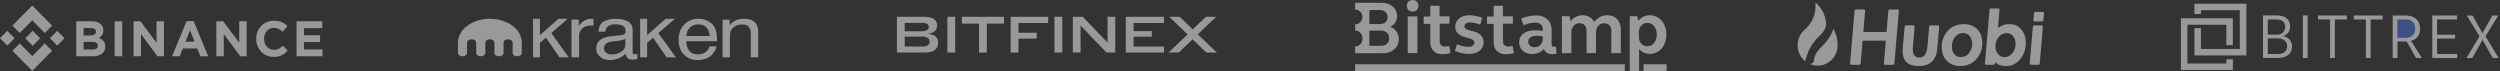 <?xml version="1.0" encoding="UTF-8"?>
<svg width="666px" height="19px" viewBox="0 0 666 19" version="1.1" xmlns="http://www.w3.org/2000/svg" xmlns:xlink="http://www.w3.org/1999/xlink">
    <rect x="0" y="0" width="666" height="19" fill="#333333" stroke="none"/>
    <!-- Generator: Sketch 63 (92445) - https://sketch.com -->
    <title>Group 38</title>
    <desc>Created with Sketch.</desc>
    <g id="Page-1" stroke="none" stroke-width="1" fill="none" fill-rule="evenodd" opacity="0.5">
        <g id="1-Home" transform="translate(-50, -970)" fill-rule="nonzero">
            <g id="Group-37">
                <g id="Group-21" transform="translate(50, 969)">
                    <g id="Group-38">
                        <g id="Bitfinex_logo" transform="translate(238.831, 4.941)" fill="#FFFFFF">
                            <path d="M6.998,8.463 L2.189,8.463 L2.189,5.808 L6.998,5.808 C8.2,5.808 8.814,6.404 8.814,7.176 C8.814,7.921 8.213,8.463 6.998,8.463 Z M6.841,4.386 L2.189,4.386 L2.189,2.151 L6.841,2.151 C8.109,2.151 8.605,2.611 8.605,3.248 C8.605,3.83 8.03,4.386 6.841,4.386 Z M8.07,5.063 C10.095,4.995 10.827,3.952 10.827,2.814 C10.827,1.568 9.873,0.539 7.547,0.539 L0.112,0.539 L0.112,10.048 L7.769,10.048 C9.677,10.048 11.101,9.221 11.101,7.447 C11.101,6.187 10.304,5.117 8.07,5.063 Z M13.555,0.539 L13.555,10.048 L15.633,10.048 L15.633,0.539 L13.555,0.539 Z M24.058,2.34 L28.632,2.34 L28.632,0.539 L17.407,0.539 L17.407,2.34 L21.981,2.34 L21.981,10.048 L24.058,10.048 L24.058,2.34 Z M30.406,0.539 L30.406,10.048 L32.484,10.048 L32.484,6.336 L37.358,6.336 L37.358,4.779 L32.484,4.779 L32.484,2.178 L40.402,2.178 L40.402,0.539 L30.406,0.539 Z M42.085,0.539 L42.085,10.048 L44.163,10.048 L44.163,0.539 L42.085,0.539 Z M49.034,2.855 L55.921,10.048 L58.273,10.048 L58.273,0.539 L56.221,0.539 L56.221,7.393 L49.609,0.539 L46.97,0.539 L46.97,10.048 L49.034,10.048 L49.034,2.855 Z M61.079,0.539 L61.079,10.048 L71.246,10.048 L71.246,8.449 L63.157,8.449 L63.157,5.835 L68.005,5.835 L68.005,4.359 L63.157,4.359 L63.157,2.178 L71.246,2.178 L71.246,0.539 L61.079,0.539 Z M85.159,0.539 L82.415,0.539 L78.913,3.885 L75.437,0.539 L72.654,0.539 L77.541,5.225 L72.471,10.048 L75.215,10.048 L78.887,6.539 L82.546,10.048 L85.342,10.048 L80.259,5.212 L85.159,0.539 Z" id="BITFINEX-Copy-3"></path>
                        </g>
                        <g id="kraken-logo" transform="translate(122, 6)" fill="#FFFFFF">
                            <g id="Group" transform="translate(20, 0)">
                                <polygon id="Path" points="0 0 1.842 0 1.842 4.364 6.784 2.11405683e-16 9.246 2.11405683e-16 4.854 3.808 9.512 10.267 7.05 10.267 3.436 5.046 1.842 6.411 1.842 10.267 0 10.267"></polygon>
                                <path d="M10.262,0.217 L12.177,0.217 L12.177,1.954 C12.325,1.613 12.715,1.21 13.329,0.729 C13.942,0.248 14.648,0 15.447,0 C15.484,0 15.54,0 15.633,0.016 C15.726,0.016 15.875,0.031 16.098,0.047 L16.098,1.83 C15.986,1.815 15.875,1.799 15.763,1.799 C15.67,1.799 15.559,1.783 15.429,1.783 C14.407,1.783 13.626,2.063 13.087,2.605 C12.548,3.148 12.269,3.784 12.269,4.497 L12.269,10.267 L10.244,10.267 L10.244,0.217 L10.262,0.217 Z" id="Path"></path>
                                <path d="M23.626,4.358 C24.075,4.31 24.379,4.133 24.523,3.86 C24.613,3.699 24.648,3.474 24.648,3.184 C24.648,2.589 24.415,2.155 23.931,1.882 C23.465,1.608 22.783,1.48 21.905,1.48 C20.882,1.48 20.165,1.721 19.735,2.219 C19.501,2.493 19.34,2.895 19.268,3.442 L17.439,3.442 C17.475,2.155 17.941,1.254 18.838,0.756 C19.735,0.257 20.757,0 21.94,0 C23.303,0 24.415,0.241 25.258,0.708 C26.101,1.174 26.532,1.898 26.532,2.879 L26.532,8.877 C26.532,9.054 26.567,9.199 26.657,9.311 C26.747,9.424 26.908,9.472 27.177,9.472 C27.267,9.472 27.357,9.472 27.464,9.456 C27.572,9.44 27.679,9.424 27.805,9.408 L27.805,10.694 C27.5,10.775 27.267,10.823 27.105,10.839 C26.944,10.855 26.729,10.871 26.46,10.871 C25.796,10.871 25.294,10.662 24.989,10.228 C24.828,10.003 24.72,9.681 24.648,9.263 C24.254,9.73 23.68,10.132 22.945,10.485 C22.192,10.823 21.385,11 20.488,11 C19.412,11 18.533,10.711 17.852,10.115 C17.17,9.537 16.829,8.797 16.829,7.912 C16.829,6.947 17.17,6.208 17.834,5.677 C18.497,5.146 19.394,4.825 20.47,4.696 L23.626,4.358 Z M19.501,9.086 C19.914,9.376 20.398,9.52 20.972,9.52 C21.654,9.52 22.317,9.376 22.963,9.086 C24.039,8.62 24.595,7.848 24.595,6.77 L24.595,5.355 C24.362,5.484 24.057,5.613 23.68,5.693 C23.303,5.789 22.945,5.854 22.568,5.886 L21.385,6.015 C20.685,6.095 20.147,6.224 19.788,6.417 C19.179,6.722 18.892,7.205 18.892,7.864 C18.892,8.395 19.107,8.797 19.501,9.086 Z" id="Shape"></path>
                                <polygon id="Path" points="28.554 0 30.397 0 30.397 4.357 35.339 2.11079439e-16 37.801 2.11079439e-16 33.39 3.818 38.049 10.267 35.587 10.267 31.973 5.054 30.397 6.401 30.397 10.251 28.537 10.251 28.537 0"></polygon>
                                <path d="M46.394,0.502 C47.143,0.856 47.718,1.29 48.101,1.853 C48.484,2.383 48.728,2.994 48.85,3.685 C48.955,4.168 49.024,4.923 49.024,5.984 L40.819,5.984 C40.854,7.045 41.115,7.897 41.62,8.524 C42.125,9.167 42.892,9.489 43.955,9.489 C44.93,9.489 45.714,9.183 46.307,8.589 C46.638,8.235 46.864,7.833 47.003,7.367 L48.868,7.367 C48.815,7.753 48.659,8.171 48.38,8.637 C48.101,9.103 47.787,9.489 47.456,9.794 C46.882,10.309 46.185,10.662 45.331,10.839 C44.878,10.936 44.373,11 43.798,11 C42.404,11 41.22,10.534 40.244,9.585 C39.268,8.637 38.78,7.318 38.78,5.63 C38.78,3.959 39.268,2.608 40.244,1.563 C41.22,0.518 42.491,0.004 44.077,0.004 C44.878,-0.028 45.645,0.148 46.394,0.502 Z M47.073,4.586 C47.003,3.83 46.812,3.219 46.533,2.769 C46.01,1.933 45.157,1.499 43.955,1.499 C43.084,1.499 42.369,1.788 41.777,2.367 C41.185,2.946 40.889,3.685 40.854,4.586 L47.073,4.586 Z" id="Shape"></path>
                                <path d="M50.506,0.233 L52.361,0.233 L52.361,1.659 C52.92,1.07 53.496,0.651 54.109,0.388 C54.721,0.124 55.406,0 56.163,0 C57.82,0 58.937,0.496 59.514,1.489 C59.838,2.032 60,2.807 60,3.831 L60,10.267 L58,10.267 L58,3.939 C58,3.334 57.892,2.838 57.676,2.45 C57.334,1.83 56.703,1.52 55.784,1.52 C55.316,1.52 54.938,1.566 54.649,1.644 C54.109,1.783 53.641,2.063 53.226,2.466 C52.902,2.792 52.686,3.133 52.596,3.489 C52.506,3.846 52.451,4.342 52.451,5.009 L52.451,10.267 L50.488,10.267 L50.488,0.233 L50.506,0.233 Z" id="Path"></path>
                            </g>
                            <path d="M8.52,0 C3.807,0 0,2.862 0,6.369 L0,9.092 C0,9.6 0.535,10 1.214,10 C1.893,10 2.429,9.6 2.429,9.092 L2.429,6.369 C2.429,5.862 2.964,5.462 3.643,5.462 C4.322,5.462 4.857,5.862 4.857,6.369 L4.857,9.092 C4.857,9.6 5.392,10 6.071,10 C6.75,10 7.286,9.6 7.286,9.092 L7.286,6.369 C7.286,5.862 7.821,5.462 8.5,5.462 C9.179,5.462 9.714,5.862 9.714,6.369 L9.714,9.092 C9.714,9.6 10.249,10 10.928,10 C11.608,10 12.143,9.6 12.143,9.092 L12.143,6.369 C12.143,5.862 12.678,5.462 13.357,5.462 C14.036,5.462 14.571,5.862 14.571,6.369 L14.571,9.092 C14.571,9.6 15.106,10 15.785,10 C16.465,10 17,9.6 17,9.092 L17,6.369 C17.041,2.862 13.213,0 8.52,0 Z" id="Path"></path>
                        </g>
                        <g id="download" transform="translate(0, 2.471)" fill="#FFFFFF">
                            <path d="M5.255,7.318 L8.592,3.936 L11.931,7.32 L13.872,5.352 L8.592,0 L3.313,5.35 L5.255,7.318 Z M1.942,6.739 L3.883,8.707 L1.942,10.675 L0,8.707 L1.942,6.739 Z M5.255,10.097 L8.592,13.479 L11.93,10.095 L13.873,12.062 L13.872,12.063 L8.592,17.415 L3.313,12.065 L3.31,12.062 L5.255,10.097 Z M17.184,8.708 L15.242,10.676 L13.3,8.708 L15.242,6.74 L17.184,8.708 Z" id="Shape"></path>
                            <path d="M10.685,8.731 L10.686,8.731 L8.719,6.715 L7.265,8.205 L7.265,8.205 L7.098,8.376 L6.753,8.729 L6.751,8.732 L6.753,8.735 L8.719,10.749 L10.686,8.733 L10.687,8.732 L10.685,8.731 Z M20.319,4.203 L24.535,4.203 C25.582,4.203 26.373,4.478 26.91,5.028 C27.325,5.454 27.532,5.982 27.532,6.613 L27.532,6.639 C27.532,6.906 27.5,7.141 27.435,7.345 C27.375,7.541 27.288,7.727 27.177,7.897 C27.072,8.059 26.946,8.204 26.803,8.33 C26.662,8.454 26.508,8.561 26.344,8.65 C26.87,8.854 27.284,9.131 27.586,9.482 C27.888,9.833 28.039,10.319 28.039,10.94 L28.039,10.967 C28.039,11.393 27.959,11.766 27.799,12.085 C27.639,12.405 27.41,12.671 27.111,12.884 C26.813,13.097 26.454,13.257 26.034,13.364 C25.615,13.47 25.15,13.523 24.64,13.523 L20.319,13.523 L20.319,4.203 Z M24.114,7.971 C24.556,7.971 24.907,7.893 25.167,7.738 C25.427,7.582 25.556,7.332 25.556,6.986 L25.556,6.959 C25.556,6.648 25.444,6.411 25.219,6.247 C24.993,6.082 24.668,6 24.244,6 L22.268,6 L22.268,7.971 L24.114,7.971 L24.114,7.971 Z M24.647,11.726 C25.089,11.726 25.435,11.644 25.687,11.48 C25.938,11.315 26.063,11.06 26.063,10.714 L26.063,10.687 C26.063,10.377 25.946,10.13 25.713,9.948 C25.479,9.767 25.102,9.675 24.582,9.675 L22.268,9.675 L22.268,11.726 L24.647,11.726 L24.647,11.726 Z M30.55,4.203 L32.552,4.203 L32.552,13.524 L30.55,13.524 L30.55,4.203 Z M35.583,4.203 L37.428,4.203 L41.691,9.942 L41.691,4.203 L43.667,4.203 L43.667,13.524 L41.964,13.524 L37.558,7.598 L37.558,13.524 L35.583,13.524 L35.583,4.203 Z M49.726,4.136 L51.572,4.136 L55.471,13.524 L53.378,13.524 L52.547,11.433 L48.7,11.433 L47.868,13.524 L45.827,13.524 L49.726,4.136 L49.726,4.136 Z M51.832,9.622 L50.623,6.599 L49.415,9.622 L51.832,9.622 Z M57.631,4.203 L59.477,4.203 L63.74,9.942 L63.74,4.203 L65.715,4.203 L65.715,13.524 L64.013,13.524 L59.607,7.598 L59.607,13.524 L57.631,13.524 L57.631,4.203 L57.631,4.203 Z M72.918,13.683 C72.251,13.683 71.632,13.559 71.06,13.311 C70.488,13.062 69.994,12.722 69.578,12.292 C69.162,11.861 68.837,11.353 68.604,10.767 C68.37,10.181 68.253,9.555 68.253,8.89 L68.253,8.863 C68.253,8.197 68.37,7.574 68.604,6.992 C68.837,6.411 69.162,5.9 69.578,5.461 C69.994,5.022 70.492,4.675 71.073,4.422 C71.653,4.169 72.295,4.043 72.996,4.043 C73.421,4.043 73.808,4.078 74.159,4.149 C74.51,4.22 74.828,4.318 75.115,4.442 C75.394,4.563 75.66,4.715 75.908,4.895 C76.148,5.071 76.374,5.267 76.583,5.481 L75.31,6.986 C74.954,6.657 74.592,6.4 74.224,6.213 C73.856,6.027 73.442,5.934 72.983,5.934 C72.602,5.934 72.249,6.009 71.924,6.16 C71.605,6.306 71.319,6.52 71.086,6.786 C70.852,7.052 70.67,7.361 70.54,7.711 C70.41,8.062 70.345,8.437 70.345,8.836 L70.345,8.863 C70.345,9.262 70.41,9.64 70.54,9.995 C70.67,10.35 70.849,10.66 71.079,10.927 C71.309,11.193 71.586,11.404 71.911,11.559 C72.236,11.715 72.593,11.792 72.983,11.792 C73.503,11.792 73.942,11.695 74.302,11.499 C74.662,11.304 75.019,11.038 75.374,10.7 L76.648,12.019 C76.423,12.268 76.18,12.499 75.92,12.711 C75.665,12.918 75.388,13.094 75.095,13.237 C74.796,13.384 74.469,13.495 74.114,13.57 C73.758,13.645 73.36,13.683 72.918,13.683 L72.918,13.683 Z M79.004,4.203 L85.853,4.203 L85.853,6.027 L80.979,6.027 L80.979,7.918 L85.268,7.918 L85.268,9.742 L80.979,9.742 L80.979,11.699 L85.918,11.699 L85.918,13.524 L79.004,13.524 L79.004,4.203 Z" id="Shape"></path>
                        </g>
                        <g id="Group-8" transform="translate(360.278, 0.235)" fill="#FFFFFF">
                            <g id="bitstamp-vector-logo" transform="translate(0.722, 0.765)">
                                <g id="line" transform="translate(0, 17)">
                                    <polygon id="Fill-10" points="0 1.933 71.85 1.933 71.85 0.12 0 0.12"></polygon>
                                    <polygon id="Fill-11" points="76.83 1.933 83 1.933 83 0.12 76.83 0.12"></polygon>
                                </g>
                                <g id="text">
                                    <path d="M14.023,14.152 L16.6,14.152 L16.6,4.373 L14.023,4.373 L14.023,14.152 Z M13.773,1.551 C13.773,1.104 13.912,0.74 14.217,0.433 C14.494,0.154 14.882,0.014 15.325,0.014 C15.796,0.014 16.157,0.154 16.434,0.433 C16.711,0.713 16.877,1.076 16.877,1.551 C16.877,1.998 16.739,2.361 16.434,2.668 C16.157,2.948 15.769,3.087 15.325,3.087 C14.882,3.087 14.522,2.948 14.217,2.668 C13.912,2.389 13.773,1.998 13.773,1.551 Z" id="Shape"></path>
                                    <path d="M22.531,4.345 L25.163,4.345 L25.163,6.301 L22.531,6.301 L22.531,10.995 C22.531,11.414 22.641,11.749 22.891,12.001 C23.14,12.252 23.445,12.392 23.861,12.392 C24.221,12.392 24.637,12.336 25.08,12.224 L25.413,14.152 C24.664,14.348 23.944,14.46 23.251,14.46 C22.78,14.46 22.337,14.376 21.949,14.236 C21.561,14.096 21.228,13.873 20.923,13.593 C20.646,13.314 20.424,12.979 20.258,12.588 C20.092,12.196 20.036,11.777 20.036,11.302 L20.036,6.357 L18.263,6.357 L18.263,4.401 L20.036,4.401 L20.036,1.523 L22.503,1.523 L22.503,4.345 L22.531,4.345 Z" id="Path"></path>
                                    <path d="M26.687,7.055 C26.687,6.636 26.771,6.217 26.965,5.854 C27.159,5.49 27.408,5.183 27.713,4.904 C28.045,4.652 28.433,4.429 28.877,4.289 C29.32,4.149 29.847,4.065 30.373,4.065 C30.928,4.065 31.51,4.121 32.091,4.233 C32.673,4.345 33.283,4.513 33.893,4.736 L33.339,6.58 C32.867,6.385 32.396,6.245 31.925,6.133 C31.454,6.021 31.011,5.965 30.595,5.965 C30.152,5.965 29.791,6.049 29.514,6.245 C29.237,6.44 29.126,6.692 29.126,7.027 C29.126,7.335 29.265,7.558 29.514,7.698 C29.764,7.838 30.068,7.977 30.456,8.089 C30.844,8.201 31.232,8.312 31.676,8.396 C32.119,8.508 32.535,8.676 32.895,8.899 C33.283,9.123 33.588,9.43 33.837,9.793 C34.087,10.185 34.225,10.688 34.225,11.302 C34.225,11.749 34.142,12.14 33.948,12.532 C33.754,12.895 33.505,13.23 33.172,13.51 C32.84,13.789 32.452,13.985 31.953,14.152 C31.482,14.292 30.955,14.376 30.401,14.376 C29.209,14.376 27.935,14.124 26.604,13.593 L27.131,11.777 C28.267,12.252 29.292,12.476 30.207,12.476 C30.678,12.476 31.066,12.364 31.343,12.168 C31.62,11.973 31.759,11.693 31.759,11.33 C31.759,11.023 31.62,10.799 31.371,10.632 C31.122,10.464 30.817,10.324 30.429,10.213 C30.041,10.101 29.653,9.989 29.209,9.877 C28.766,9.765 28.378,9.598 27.99,9.374 C27.602,9.151 27.297,8.871 27.048,8.508 C26.798,8.173 26.687,7.67 26.687,7.055" id="Path"></path>
                                    <path d="M39.408,4.345 L42.04,4.345 L42.04,6.301 L39.408,6.301 L39.408,10.995 C39.408,11.414 39.519,11.749 39.768,12.001 C40.017,12.252 40.322,12.392 40.738,12.392 C41.098,12.392 41.514,12.336 41.957,12.224 L42.29,14.152 C41.542,14.348 40.821,14.46 40.128,14.46 C39.657,14.46 39.214,14.376 38.826,14.236 C38.438,14.096 38.105,13.873 37.8,13.593 C37.495,13.314 37.302,12.979 37.135,12.588 C36.969,12.196 36.914,11.777 36.914,11.302 L36.914,6.357 L35.14,6.357 L35.14,4.401 L36.914,4.401 L36.914,1.523 L39.38,1.523 L39.38,4.345 L39.408,4.345 Z" id="Path"></path>
                                    <path d="M46.114,11.162 C46.114,11.554 46.28,11.889 46.585,12.168 C46.918,12.448 47.306,12.588 47.777,12.588 C48.442,12.588 48.969,12.364 49.384,11.945 C49.8,11.526 49.994,10.967 49.994,10.296 L49.994,9.71 C49.523,9.57 48.996,9.514 48.414,9.514 C47.694,9.514 47.14,9.654 46.724,9.961 C46.336,10.24 46.114,10.66 46.114,11.162 M43.703,11.302 C43.703,10.268 44.091,9.458 44.867,8.899 C45.643,8.34 46.724,8.061 48.137,8.061 C48.442,8.061 48.747,8.089 49.052,8.117 C49.357,8.145 49.689,8.201 49.994,8.257 L49.994,7.726 C49.994,7.223 49.828,6.804 49.467,6.496 C49.107,6.189 48.636,6.021 48.026,6.021 C47.056,6.021 46.003,6.245 44.867,6.72 L44.23,4.932 C45.615,4.373 46.973,4.121 48.304,4.121 C48.913,4.121 49.44,4.205 49.939,4.401 C50.437,4.568 50.853,4.82 51.213,5.155 C51.574,5.463 51.851,5.854 52.045,6.301 C52.239,6.748 52.35,7.251 52.35,7.782 L52.35,11.777 C52.35,12.001 52.405,12.168 52.516,12.28 C52.627,12.42 52.793,12.476 53.015,12.476 C53.126,12.476 53.209,12.476 53.32,12.448 C53.403,12.448 53.486,12.42 53.514,12.42 L53.68,14.292 C53.458,14.32 53.264,14.376 53.042,14.404 C52.821,14.432 52.599,14.432 52.35,14.432 C51.851,14.432 51.435,14.32 51.075,14.068 C50.715,13.845 50.465,13.51 50.299,13.09 C49.883,13.51 49.384,13.845 48.858,14.068 C48.304,14.292 47.749,14.404 47.14,14.404 C46.641,14.404 46.17,14.32 45.754,14.18 C45.338,14.04 44.978,13.817 44.673,13.537 C44.368,13.258 44.147,12.951 43.98,12.56 C43.786,12.168 43.703,11.749 43.703,11.302" id="Shape"></path>
                                    <path d="M55.121,4.317 L57.116,4.317 L57.421,5.658 C57.809,5.155 58.252,4.764 58.807,4.485 C59.361,4.205 59.943,4.065 60.58,4.065 C61.301,4.065 61.911,4.233 62.465,4.54 C62.991,4.848 63.407,5.295 63.684,5.854 C64.128,5.267 64.654,4.82 65.236,4.513 C65.818,4.205 66.455,4.065 67.176,4.065 C67.703,4.065 68.174,4.149 68.617,4.317 C69.06,4.485 69.448,4.736 69.753,5.071 C70.086,5.379 70.335,5.77 70.502,6.217 C70.668,6.664 70.779,7.139 70.779,7.67 L70.779,14.152 L68.257,14.152 L68.257,8.089 C68.257,7.53 68.09,7.083 67.73,6.72 C67.37,6.385 66.927,6.189 66.372,6.189 C65.735,6.189 65.208,6.412 64.793,6.86 C64.377,7.307 64.183,7.865 64.183,8.592 L64.183,14.152 L61.661,14.152 L61.661,8.089 C61.661,7.53 61.495,7.083 61.162,6.72 C60.83,6.385 60.386,6.189 59.832,6.189 C59.167,6.189 58.64,6.412 58.225,6.86 C57.809,7.307 57.615,7.865 57.615,8.592 L57.615,14.152 L55.093,14.152 L55.093,4.317 L55.121,4.317 L55.121,4.317 Z" id="Path"></path>
                                    <path d="M80.367,9.207 C80.367,8.76 80.312,8.34 80.173,7.949 C80.062,7.558 79.868,7.223 79.647,6.971 C79.425,6.692 79.176,6.496 78.871,6.329 C78.566,6.161 78.233,6.105 77.873,6.105 C77.208,6.105 76.681,6.329 76.238,6.804 C75.822,7.251 75.601,7.838 75.601,8.564 L75.601,9.877 C75.601,10.24 75.656,10.576 75.767,10.855 C75.878,11.162 76.044,11.414 76.238,11.637 C76.432,11.861 76.681,12.029 76.959,12.14 C77.236,12.252 77.541,12.308 77.873,12.308 C78.233,12.308 78.566,12.224 78.871,12.085 C79.176,11.945 79.425,11.721 79.647,11.442 C79.868,11.162 80.035,10.827 80.173,10.464 C80.312,10.101 80.367,9.654 80.367,9.207 Z M73.162,4.317 L75.157,4.317 L75.462,5.574 C75.822,5.099 76.238,4.736 76.765,4.457 C77.291,4.205 77.873,4.065 78.511,4.065 C79.148,4.065 79.73,4.205 80.284,4.457 C80.811,4.708 81.282,5.071 81.67,5.518 C82.058,5.965 82.363,6.496 82.584,7.139 C82.806,7.754 82.917,8.452 82.917,9.207 C82.917,9.961 82.806,10.66 82.584,11.274 C82.363,11.889 82.058,12.448 81.67,12.895 C81.282,13.342 80.811,13.705 80.284,13.957 C79.758,14.208 79.148,14.348 78.511,14.348 C77.929,14.348 77.374,14.236 76.903,14.012 C76.404,13.789 75.989,13.454 75.656,13.007 L75.656,18.958 L73.162,18.958 L73.162,4.317 Z" id="Shape"></path>
                                    <path d="M8.48,11.637 C8.092,12.029 7.566,12.196 6.901,12.196 L3.797,12.196 L3.797,8.145 L6.901,8.145 C7.538,8.145 8.064,8.34 8.48,8.704 C8.868,9.067 9.062,9.57 9.062,10.157 C9.09,10.771 8.896,11.274 8.48,11.637 Z M3.797,2.668 L6.651,2.668 C7.233,2.668 7.704,2.836 8.092,3.199 C8.48,3.535 8.646,4.01 8.646,4.568 C8.646,5.127 8.452,5.574 8.092,5.91 C7.704,6.245 7.233,6.412 6.651,6.412 L3.797,6.412 L3.797,2.668 Z M11.03,8.396 C10.614,7.81 10.06,7.39 9.367,7.139 C9.921,6.888 10.337,6.524 10.669,6.021 C11.002,5.518 11.168,4.932 11.168,4.261 C11.168,3.73 11.057,3.255 10.863,2.836 C10.669,2.389 10.365,2.026 10.004,1.718 C9.644,1.411 9.201,1.16 8.702,0.992 C8.203,0.824 7.649,0.74 7.039,0.74 L0,0.74 L0,2.529 L0,2.529 C1.081,2.529 1.94,3.423 1.94,4.513 C1.94,5.602 1.081,6.496 0,6.496 L0,8.117 L0,8.117 C1.081,8.117 1.94,9.011 1.94,10.101 L1.94,10.408 C1.94,11.498 1.081,12.392 0,12.392 L0,12.392 L0,14.18 L7.344,14.18 C7.981,14.18 8.536,14.096 9.062,13.901 C9.589,13.733 10.032,13.482 10.42,13.146 C10.808,12.811 11.113,12.42 11.307,11.973 C11.529,11.526 11.639,11.023 11.639,10.464 C11.639,9.654 11.445,8.983 11.03,8.396 Z" id="Shape"></path>
                                </g>
                            </g>
                        </g>
                        <g id="Group-4" transform="translate(478.875, 1.235)" fill="#FFFFFF">
                            <path d="M53.476,2.02 C53.699,2.024 53.809,2.157 53.791,2.405 C53.741,3.063 53.685,3.717 53.628,4.375 C53.558,5.224 53.483,6.069 53.409,6.917 C53.402,6.985 53.399,7.054 53.469,7.093 C53.547,7.136 53.618,7.1 53.681,7.054 C54.72,6.288 55.897,6.097 57.138,6.238 C58.258,6.363 59.131,6.949 59.792,7.866 C60.647,9.056 60.92,10.401 60.775,11.846 C60.647,13.13 60.244,14.309 59.463,15.337 C58.686,16.358 57.707,17.066 56.438,17.293 C55.526,17.455 54.622,17.397 53.745,17.066 C53.533,16.987 53.342,16.869 53.158,16.743 C52.975,16.603 52.816,16.441 52.656,16.239 C52.632,16.401 52.611,16.531 52.593,16.66 C52.558,16.897 52.427,17.023 52.19,17.023 C51.554,17.027 50.918,17.027 50.281,17.023 C50.027,17.023 49.9,16.865 49.921,16.606 C50.013,15.546 50.101,14.481 50.19,13.421 C50.292,12.242 50.395,11.059 50.497,9.88 L50.755,6.766 C50.868,5.461 50.981,4.156 51.094,2.847 C51.108,2.686 51.119,2.524 51.137,2.366 C51.161,2.154 51.289,2.02 51.497,2.02 C52.158,2.017 52.816,2.013 53.476,2.02 Z M30.78,6.522 C31.062,6.522 31.193,6.655 31.172,6.946 C31.101,7.848 31.02,8.747 30.946,9.649 C30.861,10.663 30.744,11.674 30.698,12.691 C30.681,13.104 30.709,13.518 30.822,13.917 C31.084,14.83 31.741,15.168 32.614,15.093 C33.572,15.01 34.077,14.388 34.353,13.518 C34.526,12.968 34.586,12.396 34.632,11.821 C34.72,10.746 34.816,9.675 34.908,8.6 C34.95,8.082 34.992,7.561 35.031,7.043 C35.063,6.622 35.169,6.522 35.583,6.522 L37.279,6.522 L37.279,6.522 C37.625,6.522 37.738,6.637 37.707,6.993 C37.629,7.963 37.544,8.938 37.459,9.908 C37.36,11.034 37.297,12.166 37.145,13.288 C37.021,14.19 36.728,15.031 36.166,15.754 C35.558,16.534 34.749,16.984 33.805,17.192 C32.695,17.437 31.585,17.444 30.486,17.138 C29.094,16.75 28.313,15.804 28.069,14.377 C27.952,13.705 27.984,13.029 28.044,12.353 C28.125,11.422 28.203,10.491 28.284,9.563 C28.362,8.668 28.44,7.776 28.521,6.881 C28.542,6.662 28.691,6.525 28.91,6.525 C29.225,6.522 29.543,6.522 29.861,6.522 L30.78,6.522 L30.78,6.522 Z M46.574,6.658 C47.995,7.338 48.843,8.492 49.105,10.049 C49.38,11.702 49.129,13.291 48.228,14.719 C47.292,16.203 45.949,17.07 44.22,17.307 C44.015,17.336 43.81,17.347 43.605,17.361 C43.524,17.368 43.443,17.361 43.361,17.361 C42.312,17.354 41.315,17.149 40.432,16.538 C39.368,15.804 38.721,14.78 38.502,13.5 C38.23,11.922 38.449,10.397 39.265,9.013 C40.364,7.151 42.022,6.234 44.153,6.187 C44.994,6.169 45.811,6.292 46.574,6.658 Z M9.542,7.564 C9.624,7.557 9.641,7.64 9.67,7.694 C10.076,8.438 10.345,9.232 10.497,10.07 C10.627,10.786 10.705,11.505 10.642,12.231 C10.504,13.849 9.832,15.179 8.546,16.16 C7.627,16.865 6.595,17.257 5.429,17.268 C4.842,17.257 4.266,17.149 3.693,16.998 C3.612,16.976 3.545,16.955 3.57,16.847 C3.587,16.761 3.58,16.674 3.711,16.66 C4.018,16.628 4.216,16.448 4.294,16.146 C4.329,16.013 4.361,15.876 4.372,15.74 C4.439,14.809 4.87,14.043 5.414,13.327 C5.952,12.626 6.605,12.033 7.196,11.382 C8.175,10.3 8.97,9.103 9.451,7.704 C9.468,7.651 9.468,7.571 9.542,7.564 Z M26.57,2.279 C26.885,2.279 26.998,2.416 26.973,2.743 C26.85,4.192 26.729,5.644 26.606,7.093 L26.196,11.781 L26.196,11.781 C26.093,12.95 26.001,14.122 25.902,15.29 C25.863,15.736 25.828,16.186 25.789,16.631 C25.765,16.897 25.623,17.023 25.358,17.023 L23.379,17.023 L23.379,17.023 C23.1,17.023 22.98,16.901 23.004,16.61 C23.064,15.826 23.132,15.046 23.199,14.266 C23.266,13.471 23.333,12.68 23.4,11.886 C23.428,11.544 23.46,11.206 23.492,10.865 C23.513,10.649 23.481,10.609 23.269,10.606 L17.593,10.606 L17.593,10.606 C17.357,10.606 17.311,10.642 17.289,10.879 C17.212,11.763 17.141,12.644 17.067,13.529 C16.982,14.553 16.897,15.582 16.809,16.606 C16.788,16.897 16.646,17.023 16.363,17.023 L14.384,17.023 L14.384,17.023 C14.091,17.023 13.971,16.905 13.996,16.606 C14.066,15.693 14.144,14.78 14.218,13.867 C14.296,12.943 14.377,12.019 14.459,11.095 C14.572,9.775 14.685,8.459 14.798,7.14 C14.897,5.964 14.996,4.789 15.095,3.613 C15.123,3.297 15.144,2.98 15.18,2.664 C15.211,2.402 15.349,2.283 15.604,2.283 C16.275,2.279 16.947,2.279 17.618,2.283 C17.883,2.283 18.01,2.42 17.989,2.689 C17.901,3.768 17.809,4.85 17.717,5.928 C17.657,6.637 17.59,7.349 17.533,8.057 C17.516,8.269 17.544,8.294 17.759,8.294 L23.45,8.294 L23.45,8.294 C23.665,8.294 23.701,8.262 23.722,8.035 C23.828,6.82 23.93,5.601 24.036,4.386 C24.086,3.825 24.132,3.264 24.185,2.704 C24.213,2.398 24.347,2.283 24.644,2.279 L26.57,2.279 L26.57,2.279 Z M64.945,6.525 C65.242,6.525 65.366,6.655 65.341,6.96 C65.26,7.974 65.168,8.988 65.083,10.002 C64.956,11.487 64.832,12.971 64.705,14.456 C64.641,15.182 64.577,15.912 64.507,16.638 C64.482,16.905 64.351,17.023 64.093,17.023 L62.238,17.023 L62.238,17.023 C61.948,17.023 61.824,16.89 61.849,16.581 C61.909,15.83 61.98,15.078 62.043,14.327 C62.156,12.989 62.27,11.656 62.383,10.318 C62.478,9.189 62.574,8.064 62.672,6.939 C62.697,6.655 62.846,6.525 63.125,6.525 L64.945,6.525 L64.945,6.525 Z M4.951,0.586 C5.57,1.14 6.079,1.79 6.51,2.502 C7.121,3.509 7.45,4.609 7.592,5.777 C7.602,5.889 7.599,6.004 7.602,6.079 C7.609,6.946 7.266,7.633 6.786,8.269 C6.372,8.819 5.877,9.29 5.393,9.772 C3.99,11.181 3.032,12.864 2.4,14.751 C2.273,15.125 2.163,15.502 2.082,15.891 C2.043,16.074 2.011,16.085 1.873,15.959 C-0.481,13.859 -0.626,10.282 1.548,7.988 C1.827,7.694 2.149,7.449 2.428,7.158 C3.612,5.936 4.39,4.494 4.669,2.79 C4.782,2.089 4.828,1.388 4.764,0.679 C4.757,0.622 4.729,0.55 4.799,0.518 C4.867,0.485 4.909,0.55 4.951,0.586 Z M42.089,9.477 C41.379,10.235 41.11,11.163 41.103,12.188 C41.103,12.281 41.1,12.378 41.103,12.472 C41.145,13.18 41.368,13.813 41.874,14.312 C42.57,14.999 43.414,15.093 44.309,14.862 C44.998,14.683 45.5,14.215 45.867,13.619 C46.56,12.486 46.733,11.285 46.228,10.034 C45.952,9.358 45.493,8.833 44.761,8.664 C43.729,8.42 42.824,8.69 42.089,9.477 Z M53.452,9.782 C52.823,10.617 52.611,11.58 52.738,12.615 C52.837,13.417 53.197,14.079 53.833,14.575 C54.597,15.164 55.954,15.085 56.756,14.417 C57.682,13.644 58.05,12.612 58.078,11.425 C58.092,10.843 57.954,10.297 57.664,9.793 C57.329,9.207 56.866,8.761 56.187,8.639 C55.042,8.431 54.137,8.873 53.452,9.782 Z M65.313,2.934 C65.549,2.937 65.677,3.099 65.655,3.336 C65.602,3.926 65.549,4.516 65.493,5.105 C65.468,5.357 65.337,5.479 65.086,5.483 C64.772,5.486 64.454,5.483 64.136,5.483 L63.217,5.483 L63.217,5.483 C62.948,5.483 62.821,5.357 62.839,5.087 C62.881,4.483 62.934,3.883 62.987,3.282 C63.005,3.077 63.157,2.937 63.372,2.934 C64.019,2.926 64.666,2.926 65.313,2.934 Z" id="Combined-Shape"></path>
                        </g>
                        <g id="Group-7" transform="translate(580.924, 2)">
                            <g transform="translate(0.076, 0)" id="bittrex-global-vector-logo">
                                <g>
                                    <g id="Symbols" fill="#FFFFFF">
                                        <g id="bittrex-logo-mark">
                                            <path d="M3.588,0 L3.588,2.734 L5.314,2.734 L5.314,1.717 L15.684,1.717 L15.684,12.04 L5.327,12.04 L5.327,6.496 L3.601,6.496 L3.601,13.766 L17.434,13.766 L17.434,0 L3.588,0 Z M0,3.875 L0,17.631 L13.835,17.631 L13.835,14.787 L12.108,14.787 L12.108,15.914 L1.726,15.914 L1.726,5.591 L12.096,5.591 L12.096,11.022 L13.822,11.022 L13.822,3.862 L0,3.862 L0,3.875 Z" id="Logo-Mark"></path>
                                        </g>
                                    </g>
                                    <path d="M25.807,13.394 L23.143,13.394 L23.143,9.23 L25.914,9.23 C27.376,9.23 28.304,10.078 28.304,11.365 C28.288,12.621 27.373,13.394 25.807,13.394 Z M23.143,4.189 L25.472,4.189 C26.934,4.189 27.755,4.901 27.755,6.051 C27.801,6.633 27.591,7.206 27.179,7.621 C26.766,8.036 26.193,8.253 25.608,8.216 L23.126,8.216 L23.141,4.189 L23.143,4.189 Z M27.208,8.61 C28.392,8.283 29.177,7.168 29.08,5.949 C29.08,4.163 27.742,3.103 25.472,3.103 L21.864,3.103 L21.864,14.442 L25.807,14.442 C28.197,14.442 29.613,13.292 29.613,11.338 C29.588,9.968 28.571,8.816 27.208,8.613 L27.208,8.61 Z" id="Path_40" fill="#FFFFFF"></path>
                                    <path d="M61.22,9.912 C62.777,9.589 63.845,8.157 63.701,6.581 C63.701,4.401 62.225,3.114 59.698,3.114 L56.409,3.114 L56.409,14.453 L57.687,14.453 L57.687,10.063 L60.154,10.063 L62.636,14.453 L64.158,14.453 L61.554,10.244 L61.219,9.911 L61.22,9.912 Z" id="Path_41" fill="#FFFFFF"></path>
                                    <path d="M73.034,9.275 L68.238,9.275 L68.238,13.394 L73.582,13.394 L73.582,14.468 L66.96,14.468 L66.96,3.114 L73.537,3.114 L73.537,4.189 L68.238,4.189 L68.238,8.246 L73.034,8.246 L73.034,9.275 Z M32.476,14.453 L33.754,14.453 L33.754,3.099 L32.476,3.099 L32.476,14.453 Z M39.723,4.189 L36.51,4.189 L36.51,3.115 L44.198,3.115 L44.198,4.189 L41.001,4.189 L41.001,14.453 L39.723,14.453 L39.723,4.189 L39.723,4.189 Z M46.041,4.189 L49.268,4.189 L49.268,14.453 L50.547,14.453 L50.547,4.189 L53.744,4.189 L53.744,3.115 L46.055,3.115 L46.04,4.189 L46.041,4.189 Z M81.133,8.671 L84.529,3.13 L82.976,3.13 L80.434,7.626 L80.327,8.065 L80.221,7.626 L77.679,3.13 L76.141,3.13 L79.536,8.671 L76.05,14.469 L77.618,14.469 L80.236,9.806 L80.342,9.367 L80.449,9.806 L83.083,14.469 L84.651,14.469 L81.134,8.671 L81.133,8.671 Z" id="Path_42" fill="#FFFFFF"></path>
                                    <path d="M57.687,9.064 L59.864,9.064 C60.549,9.142 61.232,8.909 61.725,8.431 C62.218,7.952 62.468,7.279 62.407,6.597 C62.464,5.935 62.22,5.284 61.742,4.82 C61.265,4.357 60.603,4.131 59.94,4.205 L57.672,4.205 L57.687,9.065 L57.687,9.064 Z" id="Path_43" fill="#4A6BD7"></path>
                                </g>
                            </g>
                        </g>
                    </g>
                </g>
            </g>
        </g>
    </g>
</svg>